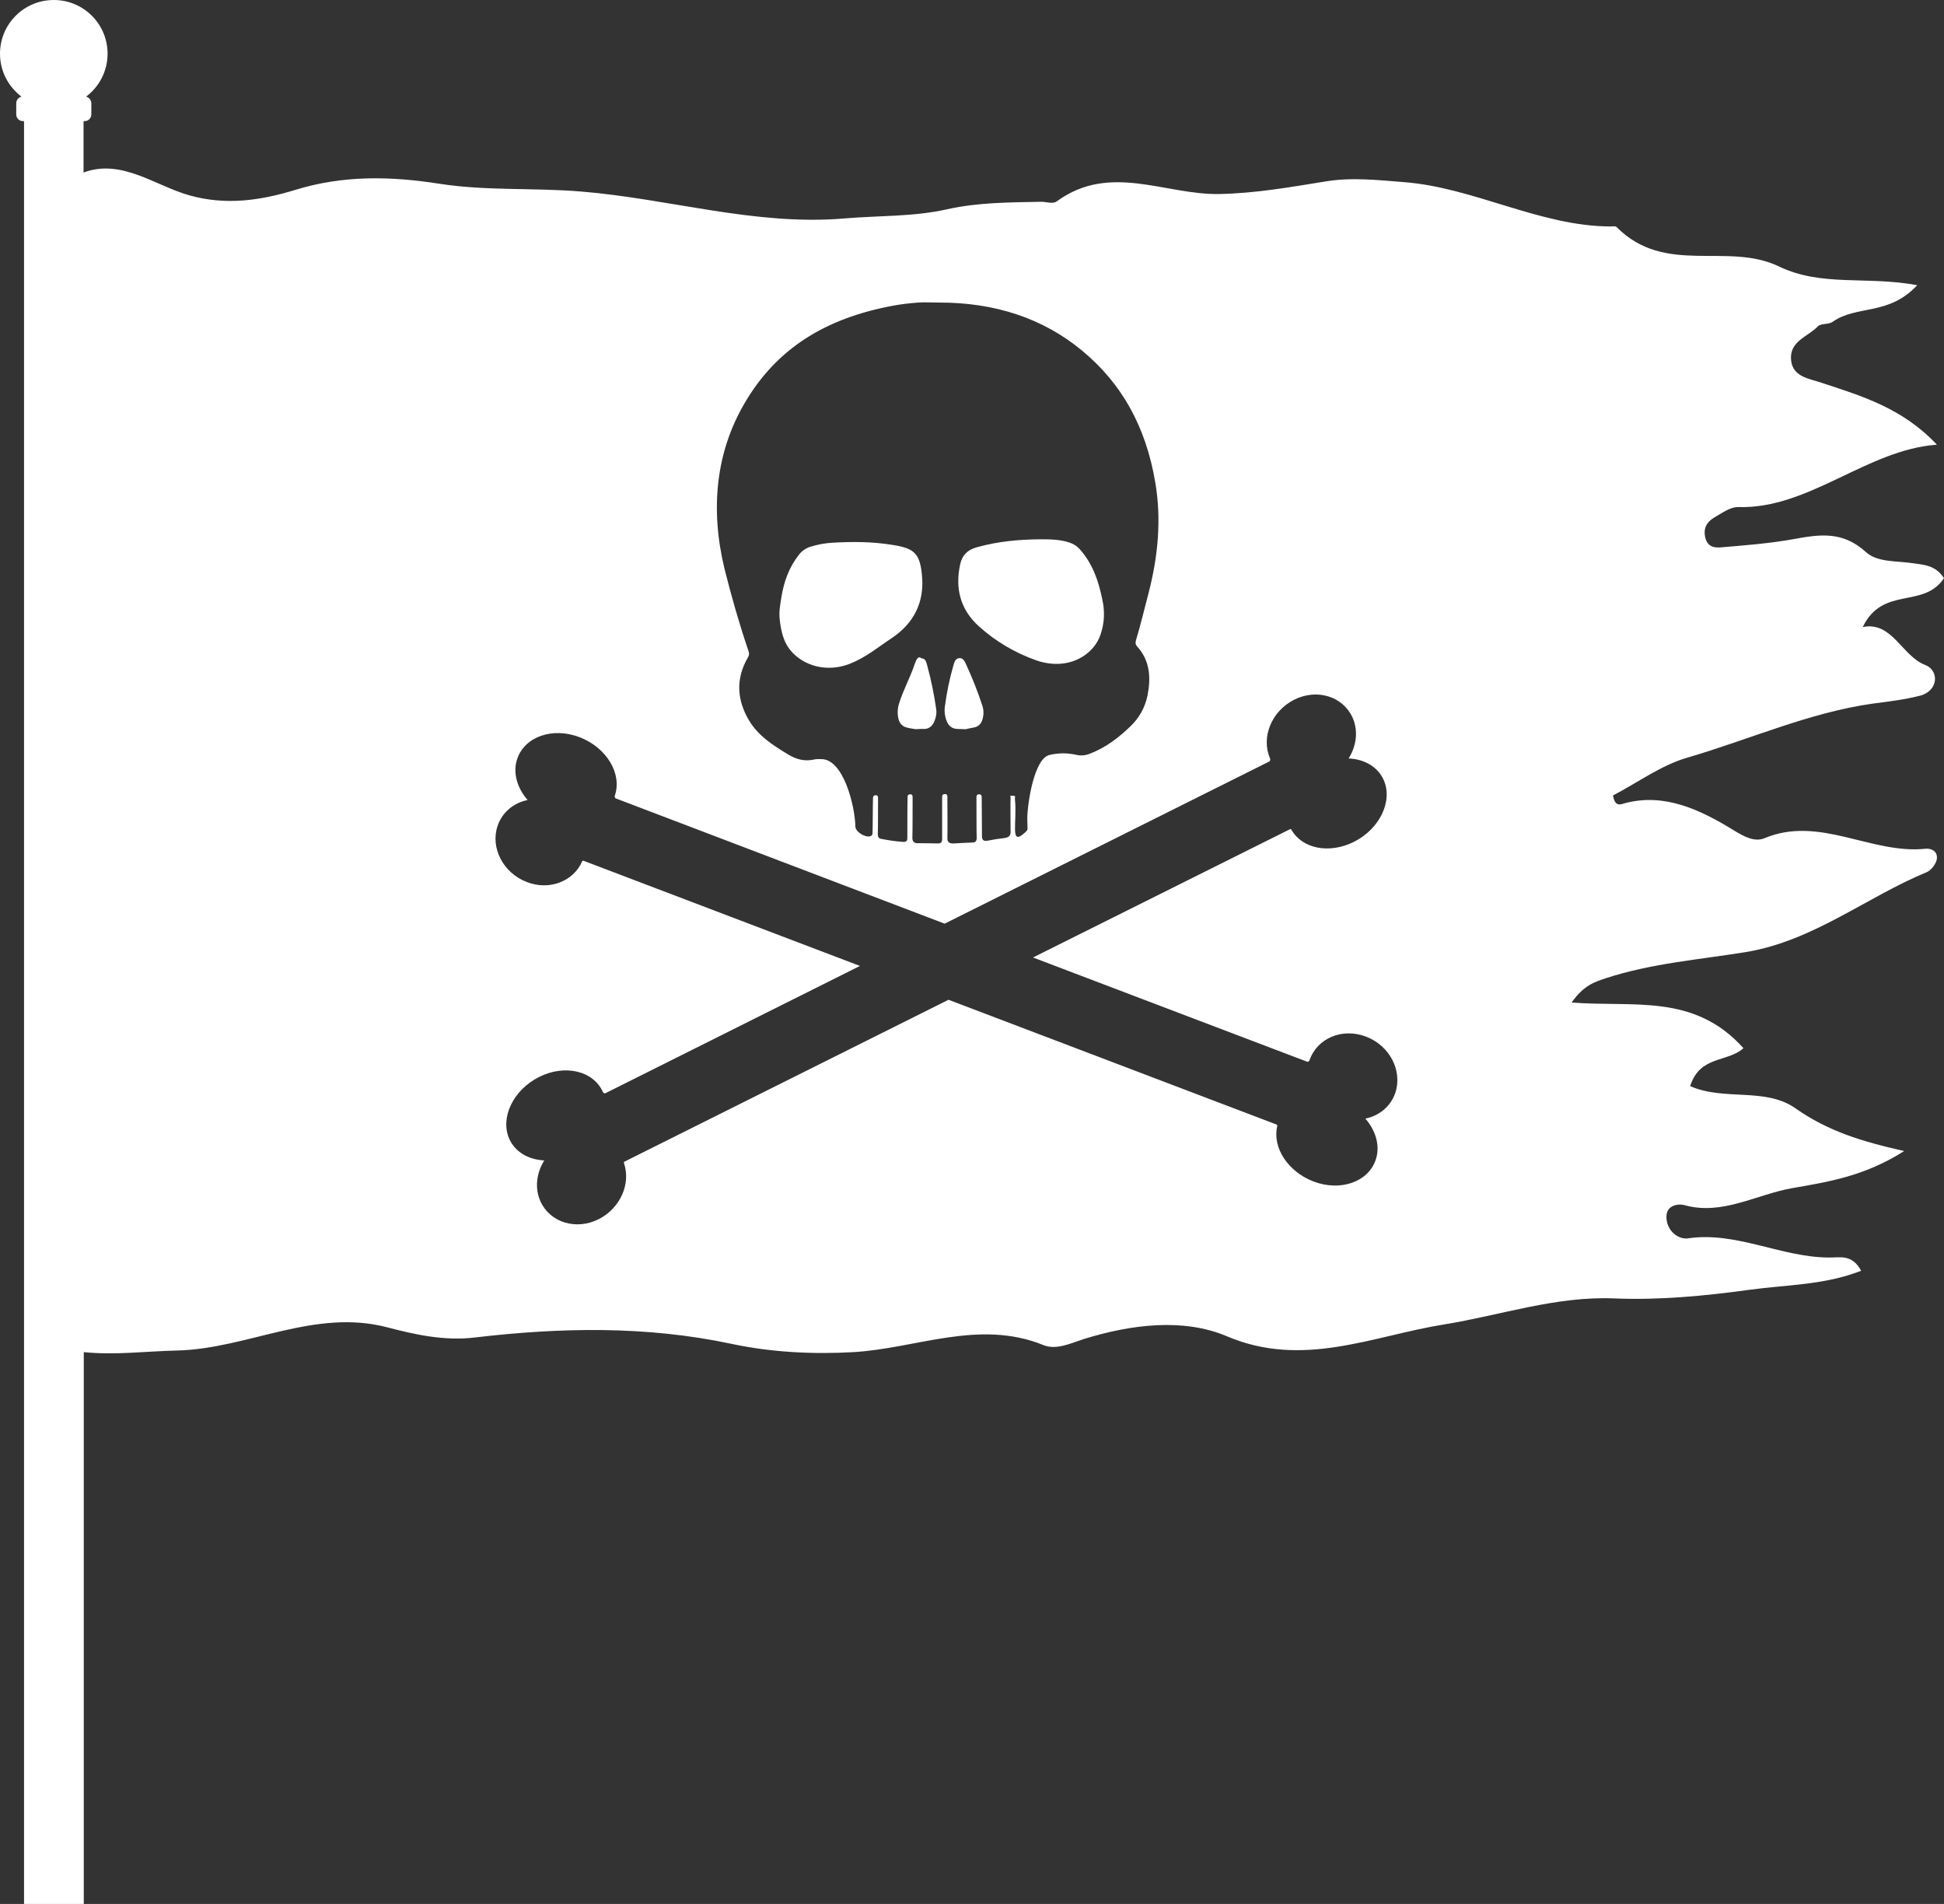 <svg width="240" height="235" viewBox="0 0 240 235" fill="none" xmlns="http://www.w3.org/2000/svg">
<rect x="0" y="0" width="240" height="235" fill="#333333" stroke="none"/>
<path d="M111 86.816C110.802 87.437 110.774 88.057 110.915 88.706C111.028 89.186 111.31 89.58 111.791 89.75C112.187 89.891 112.61 89.919 113.034 90.004C113.345 90.004 113.656 89.947 113.995 89.975C114.645 90.004 115.069 89.665 115.323 89.101C115.549 88.593 115.662 88.057 115.578 87.521C115.323 85.716 114.956 83.911 114.475 82.162C114.362 81.767 114.278 81.26 113.769 81.26C113.345 80.893 113.119 81.401 112.893 82.05C112.356 83.657 111.508 85.18 111 86.816Z" fill="white"/>
<path d="M117.951 89.947C118.347 90.004 118.771 89.975 119.223 90.004C119.505 89.947 119.816 89.862 120.155 89.806C120.805 89.722 121.144 89.327 121.314 88.734C121.455 88.198 121.455 87.662 121.286 87.127C120.721 85.378 120.042 83.686 119.279 82.021C119.11 81.655 118.912 81.175 118.403 81.232C117.923 81.288 117.81 81.767 117.697 82.162C117.217 83.826 116.877 85.491 116.651 87.211C116.567 87.832 116.651 88.48 116.906 89.073C117.103 89.524 117.443 89.862 117.951 89.947Z" fill="white"/>
<path d="M96.786 78.862C97.718 81.486 101.222 83.347 104.896 81.937C106.902 81.147 108.4 79.878 110.067 78.778C112.949 76.86 114.023 74.237 113.854 71.444C113.656 68.201 112.836 67.665 110.095 67.242C107.609 66.847 105.235 66.847 102.748 66.988C101.816 67.044 100.911 67.213 100.007 67.496C99.442 67.693 98.99 68.003 98.622 68.483C97.407 70.034 96.786 71.783 96.475 73.673C96.333 74.547 96.164 75.45 96.249 76.352C96.334 77.198 96.475 78.044 96.786 78.862Z" fill="white"/>
<path d="M120.918 77.368C122.84 79.088 125.214 80.555 127.955 81.514C131.911 82.868 135.104 80.809 135.895 78.242C136.376 76.803 136.404 75.337 136.065 73.898C135.613 71.67 134.878 69.555 133.296 67.778C132.928 67.383 132.533 67.129 132.024 66.96C130.809 66.565 129.594 66.565 128.35 66.565C125.722 66.593 123.207 66.819 120.579 67.552C119.421 67.862 118.771 68.567 118.545 69.639C117.923 72.431 118.432 75.168 120.918 77.368Z" fill="white"/>
<path d="M240 71.36C238.898 69.696 237.457 69.724 236.016 69.498C234.094 69.216 231.748 69.414 230.364 68.144C227.453 65.493 224.599 65.972 221.462 66.537C218.523 67.073 215.528 67.298 212.561 67.552C211.657 67.637 210.668 67.552 210.47 66.029C210.328 64.844 211.035 64.224 211.713 63.829C212.646 63.293 213.635 62.56 214.596 62.588C223.356 62.842 230.477 55.508 239.124 54.888C234.857 50.347 229.827 48.88 224.882 47.244C223.384 46.736 221.349 46.539 221.123 44.48C220.869 42.111 223.186 41.575 224.401 40.306C224.825 39.854 225.729 40.108 226.266 39.713C229.233 37.626 233.161 39.008 236.694 35.2C230.477 34.044 224.882 35.426 219.626 32.888C213.211 29.813 205.609 34.072 199.59 28.036C199.421 27.867 199.082 27.952 198.827 27.952C190.095 27.923 182.013 23.157 173.338 22.48C170.088 22.226 166.867 21.859 163.645 22.395C159.294 23.1 154.97 23.862 150.562 23.946C143.864 24.087 137.054 20.054 130.47 24.849C129.989 25.216 129.198 24.905 128.548 24.905C124.649 24.99 120.805 24.962 116.906 25.836C112.752 26.767 108.456 26.598 104.218 26.964C93.253 27.895 82.543 24.511 71.692 23.636C65.871 23.157 60.021 23.58 54.228 22.677C48.266 21.746 42.388 21.605 36.453 23.439C32.215 24.736 27.919 25.385 23.398 24.116C19.103 22.903 15.005 19.546 10.314 21.295V14.949H10.456C10.908 14.949 11.275 14.582 11.275 14.131V12.749C11.275 12.354 10.993 12.015 10.625 11.931C12.236 10.718 13.281 8.8 13.281 6.628C13.281 2.962 10.314 0 6.641 0C2.967 0 0 2.962 0 6.628C0 8.8 1.046 10.718 2.656 11.931C2.289 12.015 2.006 12.326 2.006 12.749V14.131C2.006 14.582 2.374 14.949 2.826 14.949H2.967V235H10.343V166.892C14.186 167.286 18.029 166.779 21.844 166.694C30.547 166.497 38.827 161.448 47.87 163.845C51.205 164.72 54.878 165.538 58.608 165.086C69.177 163.845 79.746 163.62 90.343 165.876C95.26 166.92 100.374 167.174 105.348 166.892C113.147 166.44 120.862 162.802 128.803 166.017C130.385 166.666 132.137 165.82 133.776 165.284C139.682 163.45 146.125 162.661 151.494 164.945C160.876 168.922 169.467 164.889 178.255 163.479C185.263 162.35 192.102 159.953 199.336 160.263C204.875 160.489 210.498 159.953 216.037 159.191C220.558 158.571 225.221 158.627 229.77 156.85C228.64 154.735 227.086 155.243 225.758 155.214C219.908 155.186 214.341 151.971 208.407 152.845C207.22 153.014 205.92 151.999 205.751 150.532C205.525 148.727 207.164 148.53 207.983 148.755C212.646 150.053 216.884 147.402 221.321 146.64C225.701 145.878 230.223 145.173 235.083 142.071C229.827 140.886 225.673 139.617 221.66 136.796C217.93 134.173 212.928 135.922 208.661 134.06C209.876 130.253 213.183 131.183 215.245 129.378C209.113 122.553 201.625 124.358 194.023 123.737C195.549 121.594 196.877 121.199 198.234 120.747C203.914 118.886 209.905 118.435 215.585 117.504C223.893 116.122 230.449 110.706 237.909 107.632C238.417 107.406 239.067 106.588 239.124 105.968C239.209 105.009 238.361 104.699 237.739 104.755C231.07 105.488 224.627 100.609 217.845 103.458C216.602 103.965 215.33 103.26 214.115 102.527C209.905 99.932 205.553 97.873 200.692 99.114C200.127 99.255 199.392 99.706 199.138 98.183C202.162 96.604 205.072 94.46 208.266 93.529C215.924 91.301 223.356 87.945 231.212 86.844C233.133 86.591 235.083 86.365 236.976 85.885C239.378 85.293 239.407 82.727 237.683 82.078C234.8 80.978 233.614 76.662 229.968 77.396C232.455 72.262 237.457 75.196 240 71.36ZM91.897 49.811C95.853 43.013 101.9 39.29 110.208 37.739C111.226 37.541 112.3 37.429 113.345 37.344C114.165 37.288 115.012 37.344 115.86 37.344C122.812 37.316 128.774 39.29 133.578 43.267C138.495 47.329 141.462 52.66 142.621 59.513C143.412 64.111 142.96 68.708 141.801 73.193C141.293 75.111 140.841 77.029 140.276 78.919C140.191 79.229 140.106 79.483 140.389 79.793C142.028 81.598 142.084 83.742 141.66 85.885C141.349 87.352 140.643 88.593 139.626 89.58C138.156 91.019 136.545 92.26 134.567 93.022C134.002 93.247 133.465 93.304 132.844 93.162C131.713 92.909 130.611 92.937 129.537 93.191C127.672 93.67 126.853 99.086 126.824 101.004C126.824 101.399 126.853 101.793 126.853 102.188C126.881 102.47 126.74 102.583 126.514 102.781C124.62 104.529 125.609 101.483 125.298 98.634C125.27 98.324 125.496 98.24 124.988 98.211C124.564 98.183 124.79 98.296 124.762 98.578C124.733 98.747 124.762 102.357 124.762 102.527C124.818 103.063 124.62 103.345 124.055 103.429C123.32 103.514 122.614 103.627 121.907 103.768C121.399 103.852 121.229 103.655 121.229 103.204C121.229 102.611 121.201 99.086 121.201 98.522C121.201 98.296 121.201 98.014 120.834 98.042C120.523 98.07 120.551 98.324 120.551 98.522C120.551 99.17 120.551 102.781 120.579 103.429C120.579 103.796 120.438 103.993 120.042 103.993C119.279 104.022 118.516 104.05 117.753 104.106C117.188 104.134 116.934 103.937 116.962 103.401C116.99 102.781 116.962 99.198 116.962 98.578C116.962 98.324 117.019 97.986 116.623 98.014C116.227 98.014 116.341 98.38 116.312 98.606C116.312 99.283 116.312 102.893 116.312 103.57C116.312 103.881 116.227 104.106 115.804 104.106C114.956 104.078 114.136 104.078 113.289 104.078C112.836 104.078 112.639 103.852 112.639 103.429C112.667 102.781 112.667 99.17 112.667 98.522C112.667 98.296 112.695 98.014 112.328 98.042C112.017 98.07 112.045 98.324 112.045 98.522C112.017 99.17 112.017 102.781 112.017 103.429C112.017 103.796 111.876 103.937 111.48 103.909C110.576 103.852 109.671 103.711 108.795 103.542C108.428 103.486 108.372 103.232 108.372 102.922C108.4 102.442 108.4 99.001 108.4 98.493C108.4 98.296 108.343 98.127 108.061 98.155C107.835 98.183 107.778 98.324 107.778 98.522C107.75 98.945 107.75 102.301 107.722 102.724C107.722 102.893 107.722 103.119 107.467 103.204C106.846 103.429 105.602 102.668 105.602 102.019C105.546 99.396 104.105 93.67 101.392 93.698C101.081 93.698 100.77 93.67 100.459 93.755C99.272 94.009 98.255 93.698 97.323 93.134C95.457 92.006 93.621 90.85 92.462 88.903C91.049 86.506 90.738 83.883 92.349 81.119C92.603 80.696 92.406 80.357 92.293 80.019C91.219 76.832 90.286 73.56 89.438 70.175C87.658 62.785 88.393 55.819 91.897 49.811ZM172.264 134.878C171.699 136.571 170.258 137.727 168.562 138.066C169.862 139.56 170.427 141.478 169.834 143.171C168.901 145.907 165.454 147.091 162.148 145.822C158.983 144.609 157.061 141.619 157.683 138.996C157.711 138.912 157.655 138.827 157.598 138.799L117.103 123.399L77.118 143.368C77.033 143.396 77.005 143.481 77.033 143.566C77.909 146.104 76.581 149.122 73.924 150.476C71.127 151.886 67.905 150.899 66.719 148.276C65.984 146.64 66.238 144.75 67.199 143.227C65.277 143.143 63.61 142.212 62.875 140.576C61.717 137.953 63.356 134.54 66.549 132.932C69.742 131.324 73.275 132.171 74.433 134.794C74.461 134.878 74.546 134.907 74.687 134.963L106.167 119.224L72.059 106.25C71.975 106.222 71.89 106.25 71.862 106.334C70.788 108.788 67.821 109.945 65.051 108.873C62.141 107.773 60.502 104.642 61.434 101.934C61.999 100.242 63.441 99.086 65.136 98.747C63.836 97.252 63.271 95.334 63.864 93.642C64.797 90.906 68.244 89.722 71.551 90.991C74.885 92.26 76.835 95.504 75.903 98.211C75.874 98.296 75.903 98.38 75.959 98.522L116.623 114.006L156.779 93.952C156.807 93.811 156.835 93.727 156.807 93.642C155.648 91.019 156.976 87.775 159.774 86.365C162.572 84.955 165.793 85.942 166.98 88.565C167.715 90.201 167.46 92.091 166.499 93.614C168.421 93.698 170.088 94.629 170.823 96.265C171.982 98.888 170.343 102.301 167.149 103.909C164.097 105.432 160.763 104.755 159.435 102.414C159.407 102.329 159.322 102.301 159.237 102.358L127.531 118.181L161.441 131.071C161.554 130.986 161.639 130.958 161.667 130.873C162.6 128.137 165.708 126.84 168.619 127.94C171.558 129.04 173.168 132.142 172.264 134.878Z" fill="white"/>
</svg>
